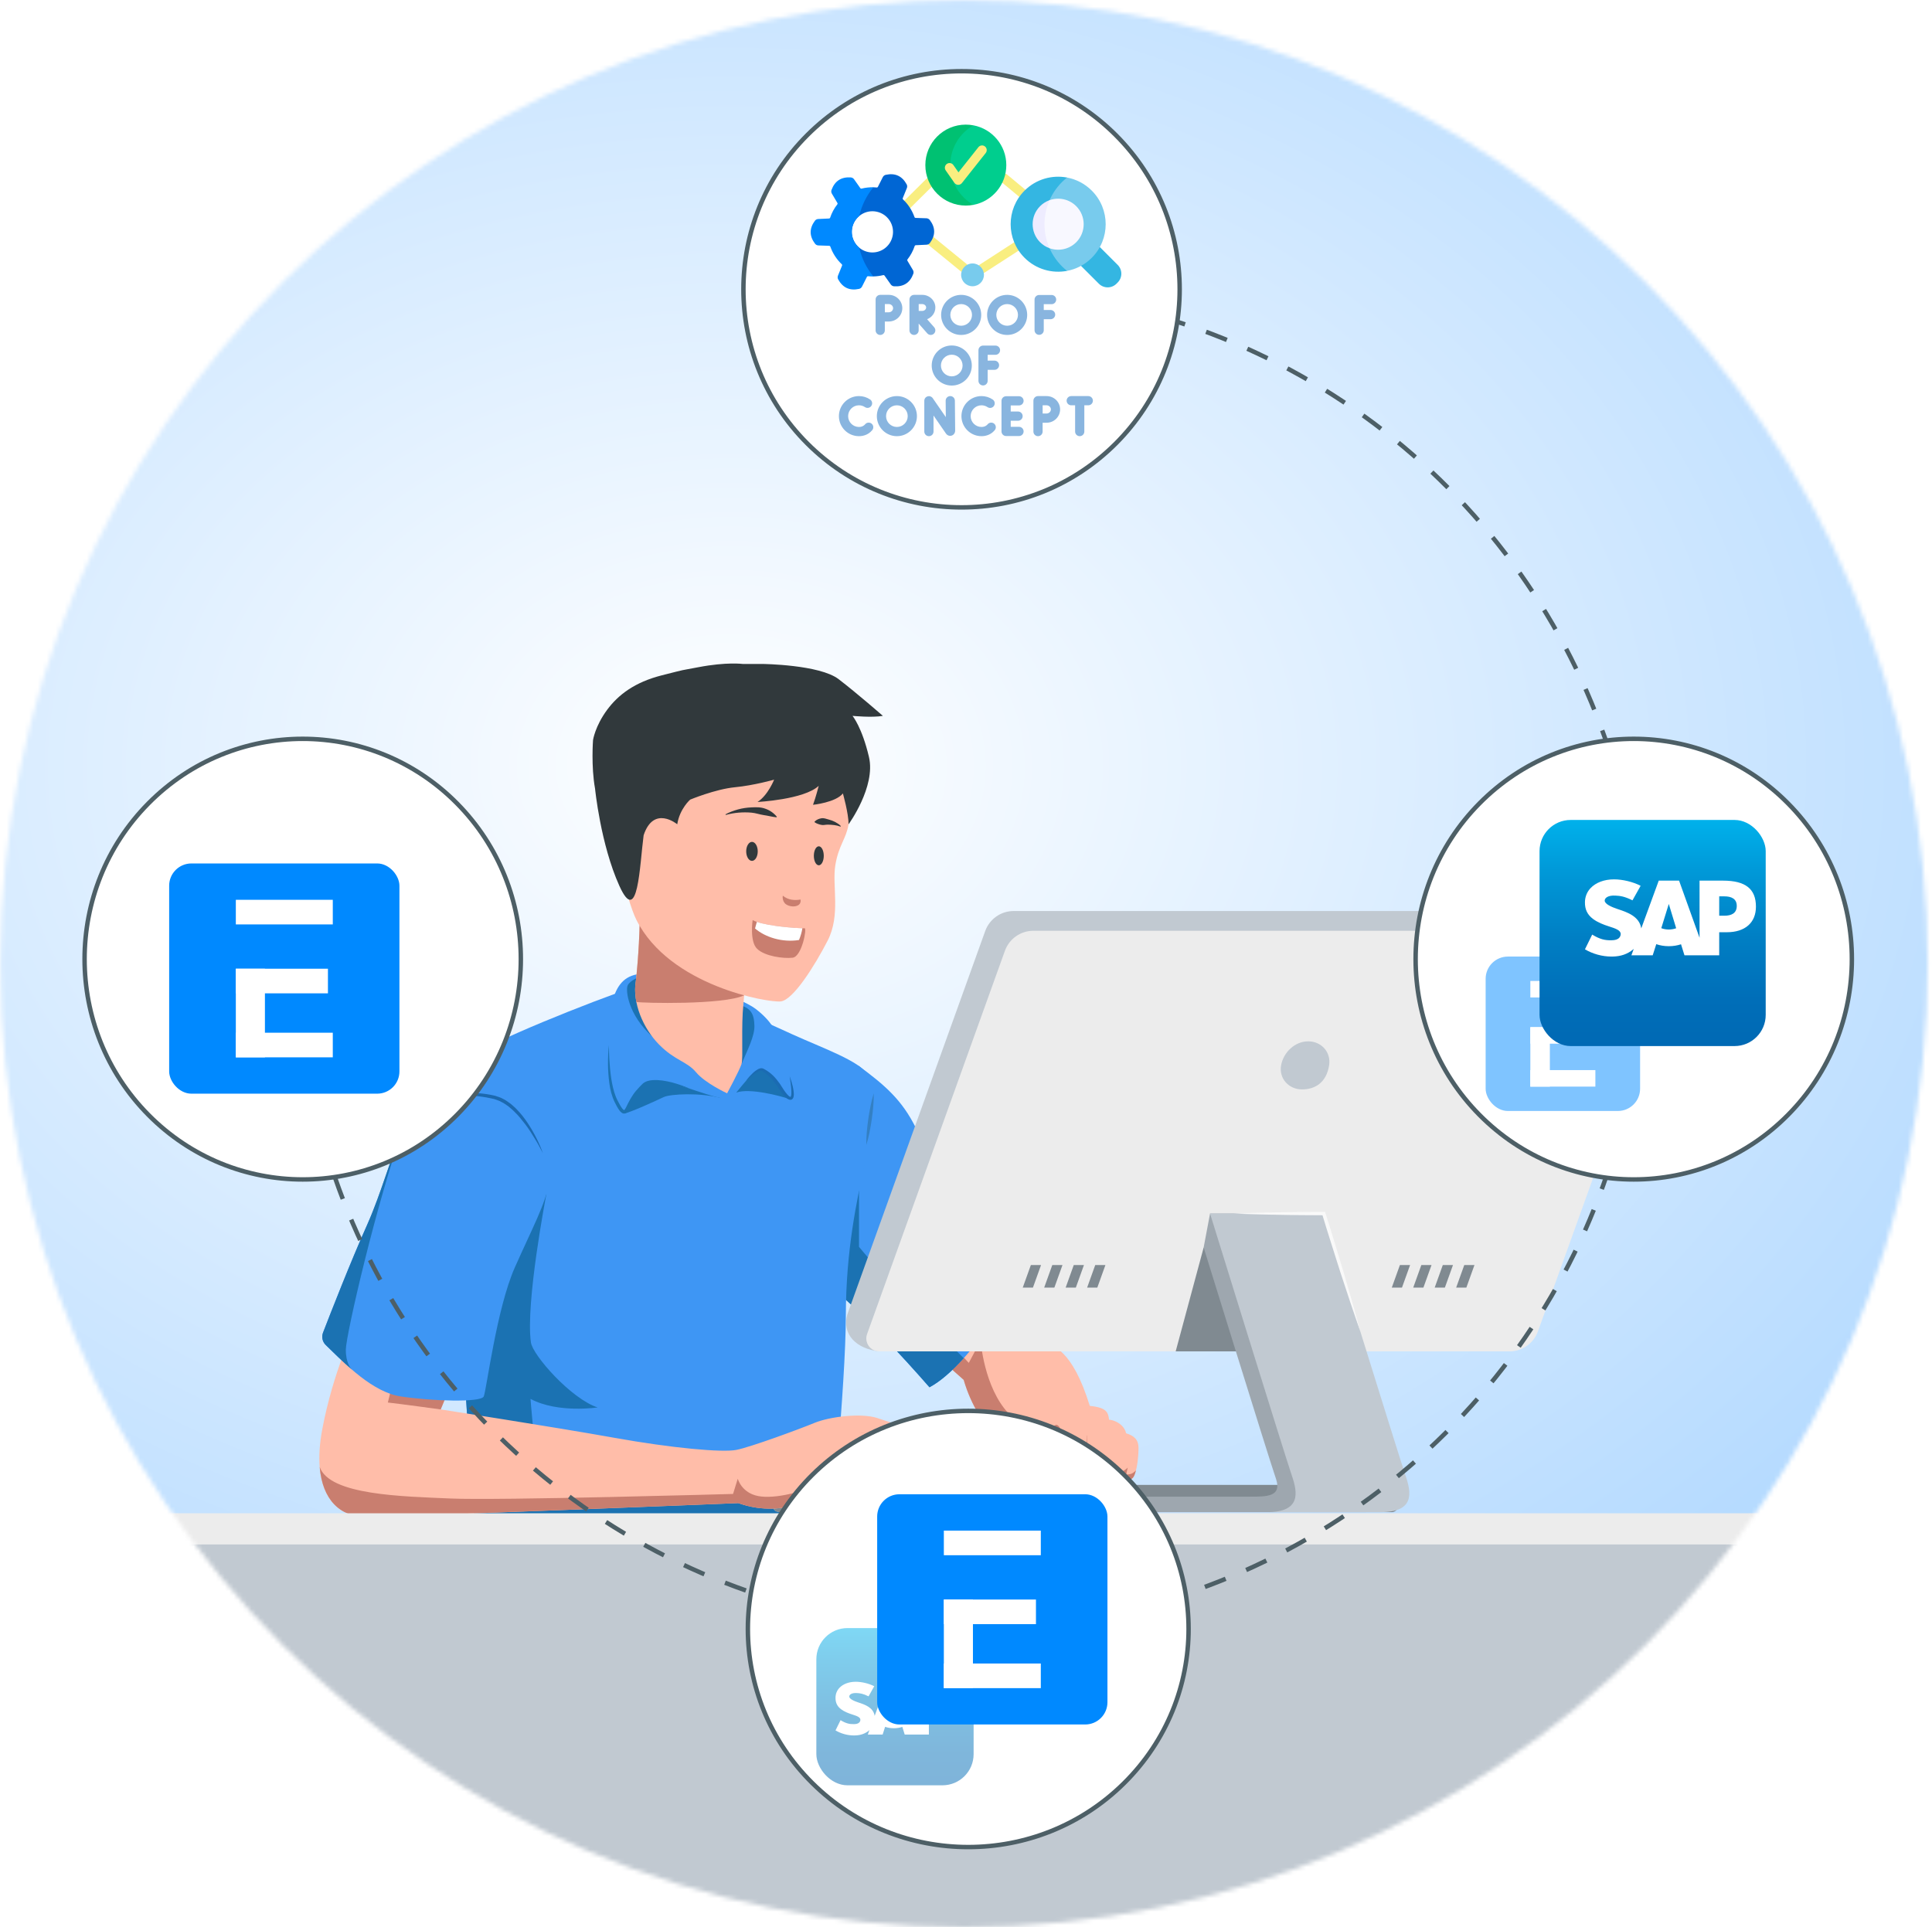 <svg width="434" height="433" viewBox="0 0 434 433" fill="none" xmlns="http://www.w3.org/2000/svg">
<mask id="mask0_1_777" style="mask-type:alpha" maskUnits="userSpaceOnUse" x="0" y="0" width="434" height="433">
<circle cx="216.554" cy="216.514" r="216.486" fill="#D9D9D9"/>
</mask>
<g mask="url(#mask0_1_777)">
<rect x="-132.275" y="-42.453" width="591.456" height="429.705" fill="url(#paint0_radial_1_777)"/>
<path d="M223.035 285.572C227.5 290.881 231.547 299.684 234.058 301.082C236.57 302.479 240.805 302.965 244.806 315.864C248.808 328.763 228.604 326.997 228.604 326.997C228.604 326.997 219.965 322.028 216.477 310.024L207.826 302.339L223.035 285.572Z" fill="#FFBDA9"/>
<path d="M238.665 325.584C238.665 325.584 232.125 323.451 226.579 317.585C221.012 311.696 220.294 301.218 220.294 301.218L217.627 306.208L212.293 300.499L209.722 300.25L207.826 302.339L216.477 310.025C219.965 322.029 228.604 326.997 228.604 326.997C228.604 326.997 234.174 327.481 238.885 326.076C238.764 325.772 238.665 325.584 238.665 325.584Z" fill="#C97E6F"/>
<path d="M192.742 239.37C198.93 243.901 202.623 247.188 205.7 253.351C208.777 259.514 228.06 281.656 229.291 283.631C230.522 285.605 218.454 306.56 208.794 311.696C208.794 311.696 194.211 294.85 185.801 288.482C177.39 282.113 180.262 259.515 184.16 251.914C188.058 244.312 192.742 239.37 192.742 239.37Z" fill="#3E96F4"/>
<path d="M192.967 280.145V267.567C192.967 267.567 191.33 266.91 190.054 271.156C189.543 272.854 189.583 274.64 189.81 276.177L180.421 269.106C180.033 277.022 181.302 285.074 185.802 288.481C194.213 294.849 208.795 311.695 208.795 311.695C211.287 310.371 213.938 307.989 216.481 305.156C210.543 299.236 199.278 287.806 192.967 280.145Z" fill="#1B72B2"/>
<path d="M252.962 322.028C254.568 322.53 255.754 323.299 255.754 325.325C255.754 327.35 255.406 330.565 254.638 331.822C253.871 333.08 249.908 333.833 249.908 333.833C249.908 333.833 250.174 325.464 251.01 323.927C251.847 322.39 252.962 322.028 252.962 322.028Z" fill="#FFBDA9"/>
<path d="M254.638 331.824C254.854 331.471 255.033 330.954 255.184 330.36C254.324 331.207 254.035 331.213 252.983 331.325L249.974 332.264C249.928 333.206 249.908 333.835 249.908 333.835C249.908 333.835 253.871 333.082 254.638 331.824Z" fill="#C97E6F"/>
<path d="M249.124 318.968C251.078 319.178 253.031 320.645 253.031 322.671C253.031 324.698 253.728 330.356 253.031 331.265C252.333 332.174 248.914 334.759 247.728 334.968C246.542 335.177 244.528 334.828 244.803 334.199C245.078 333.57 249.124 318.968 249.124 318.968Z" fill="#FFBDA9"/>
<path d="M253.324 329.743C251.843 331.417 248.055 331.267 248.055 331.267C248.055 331.267 246.391 333.047 246.186 333.619C246.062 333.965 245.381 334.419 245.287 334.771C245.914 335.01 246.982 335.098 247.725 334.967C248.888 334.761 252.19 332.276 252.977 331.323L253.324 329.746C253.324 329.746 253.324 329.745 253.324 329.743Z" fill="#C97E6F"/>
<path d="M241.807 315.626C247.801 315.964 248.917 316.523 249.126 318.969C249.335 321.414 249.196 328.54 248.428 330.357C247.661 332.173 247.242 333.78 246.266 334.758C245.289 335.736 243.827 335.74 243.827 335.74C243.827 335.74 240.544 330.916 240.405 326.864C240.266 322.811 241.807 315.626 241.807 315.626Z" fill="#FFBDA9"/>
<path d="M245.258 331.725C244.954 330.065 244.28 328.296 244.194 322.743C244.162 320.657 242.23 331.552 243.093 334.542C243.522 335.284 243.831 335.738 243.831 335.738C243.831 335.738 245.292 335.735 246.269 334.757C247.246 333.779 247.665 332.171 248.432 330.355C248.482 330.237 248.529 330.094 248.574 329.934C248.182 330.954 246.94 331.622 245.258 331.725Z" fill="#C97E6F"/>
<path d="M228.678 327.91C229.055 331.249 233.422 332.452 233.91 334.128C234.399 335.805 234.05 337.342 234.887 337.761C235.724 338.18 239.212 336.224 239.073 333.988C239.073 333.988 239.98 335.875 242.003 336.224C244.027 336.573 244.514 335.094 244.166 332.864C243.817 330.635 243.887 329.447 243.957 326.792C244.027 324.137 244.654 321.692 243.468 318.758C242.282 315.824 240.678 313.239 237.468 313.728C234.259 314.217 232.305 318.269 230.561 319.667C228.817 321.064 228.259 324.207 228.678 327.91Z" fill="#FFBDA9"/>
<path d="M239.075 333.989C238.88 329.744 238.658 326.269 238.658 325.583C238.658 324.898 238.88 320.392 237.28 320.118C237.037 320.077 233.518 322.309 233.45 323.817C233.382 325.323 233.45 328.028 234.544 328.799C235.639 329.569 239.075 333.989 239.075 333.989Z" fill="#C97E6F"/>
<path d="M93.695 248.418C100.055 240.337 102.243 239.516 108.808 235.681C115.372 231.846 140.263 222.122 145.391 220.89C150.52 219.657 171.204 229.313 177.991 232.394C184.778 235.476 193.414 238.507 194.886 241.511C199.812 251.564 190.057 265.812 190.005 295.668C189.978 311.306 186.419 346.47 186.419 346.47C186.419 346.47 108.26 346.617 107.166 344.973C106.072 343.33 103.337 287.177 101.969 275.672C100.602 264.168 93.695 248.418 93.695 248.418Z" fill="#3E96F4"/>
<path d="M194.604 257.252C194.577 255.273 194.787 253.329 195.053 251.392C195.344 249.46 195.692 247.535 196.28 245.645C196.309 247.624 196.098 249.569 195.83 251.505C195.538 253.438 195.19 255.362 194.604 257.252Z" fill="#3380C4"/>
<path d="M165.371 245.491C168.391 244.361 175.546 246.326 176.854 246.782C178.162 247.237 176.085 241.639 175.316 240.946C174.547 240.253 173.316 238.639 170.957 239.369C168.598 240.099 166.615 242.804 166.272 243.694C165.93 244.584 165.371 245.491 165.371 245.491Z" fill="#1B72B2"/>
<path d="M140.211 250.164C141.288 250.113 147.57 247.219 149.074 246.5C150.579 245.781 157.393 245.445 161.969 246.726C161.969 246.726 153.16 240.765 148.031 240.817C142.902 240.868 140.954 242.717 140.543 244.361C140.134 246.004 140.211 250.164 140.211 250.164Z" fill="#1B72B2"/>
<path d="M173.814 333.88C172.975 333.058 121.932 334.703 120.906 329.361C119.88 324.019 119.175 314.305 119.175 314.305C125.32 317.592 134.241 316.224 134.241 316.224C128.292 314.279 119.676 304.503 119.266 301.627C118.002 292.767 122.729 268.339 122.729 268.339L119.266 261.361L115.214 259.101C115.214 259.101 107.531 262.932 100.961 269.981C101.404 271.931 101.759 273.855 101.975 275.673C103.264 286.519 105.769 337.044 106.969 344.167C122.778 344.751 151.438 345.802 170.615 346.461C179.906 346.483 186.426 346.471 186.426 346.471C186.426 346.471 186.546 341.846 186.825 335.213C181.475 334.899 174.335 334.389 173.814 333.88Z" fill="#1B72B2"/>
<path d="M163.441 246.98C157.934 246.315 149.081 241.536 145.594 243.179C142.107 244.823 141.286 249.035 140.568 249.754C139.85 250.473 136.773 246.877 136.773 238.044C136.773 229.21 136.502 220.165 142.997 218.935C149.492 217.705 166.313 224.075 169.698 226.642C173.083 229.21 174.519 231.811 175.442 234.311C176.365 236.811 178.827 246.877 177.699 246.981C176.571 247.084 173.391 240.509 171.032 240.304C168.672 240.097 164.933 247.16 163.441 246.98Z" fill="#3E96F4"/>
<path d="M166.577 239.071C167.981 235.733 169.52 232.805 169.468 230.494C169.417 228.183 168.904 226.591 166.34 225.872C163.776 225.152 162.699 226.539 162.545 230.032C162.391 233.524 166.577 239.071 166.577 239.071Z" fill="#1B72B2"/>
<path d="M146.465 232.847C141.104 227.976 140.497 222.533 141 221.403C141.504 220.273 143.718 219.451 143.718 219.451C143.718 219.451 144.59 222.995 144.077 223.868C143.565 224.741 146.465 232.847 146.465 232.847Z" fill="#1B72B2"/>
<path d="M155.006 244.621C153.638 244.201 152.262 243.82 150.863 243.573C149.476 243.312 148.049 243.123 146.684 243.285C146.011 243.369 145.345 243.561 144.881 243.95C144.436 244.397 143.93 244.977 143.498 245.503C142.595 246.564 141.98 247.807 141.359 249.108C141.274 249.274 141.186 249.442 141.072 249.614C140.952 249.782 140.829 249.978 140.535 250.126C140.389 250.196 140.194 250.222 140.032 250.183C139.876 250.145 139.746 250.078 139.651 250.006C139.453 249.862 139.318 249.706 139.194 249.551C138.722 248.926 138.399 248.281 138.08 247.627C137.435 246.294 137.077 244.848 136.886 243.418C136.491 240.548 136.495 237.661 136.778 234.808C136.798 236.241 136.838 237.669 136.96 239.091C137.059 240.512 137.213 241.929 137.481 243.318C137.756 244.706 138.102 246.069 138.747 247.298C139.068 247.921 139.395 248.561 139.794 249.073C139.893 249.197 140.001 249.308 140.094 249.374C140.205 249.443 140.2 249.425 140.211 249.421C140.306 249.389 140.521 249.046 140.659 248.754C141.278 247.486 141.95 246.138 142.927 245.027C143.42 244.464 143.862 243.969 144.442 243.421C145.099 242.899 145.89 242.739 146.625 242.684C148.115 242.588 149.55 242.858 150.947 243.198C152.337 243.575 153.7 244.033 155.006 244.621Z" fill="#1B72B2"/>
<path d="M167.627 242.78C168.092 242.132 168.633 241.546 169.219 240.99C169.523 240.723 169.842 240.467 170.214 240.256C170.405 240.155 170.611 240.07 170.85 240.021C170.977 240.013 171.109 239.998 171.245 240.025C171.379 240.063 171.545 240.122 171.609 240.168C172.317 240.543 173.003 241.031 173.595 241.598C174.188 242.168 174.699 242.807 175.165 243.467C175.63 244.142 176.001 244.831 176.464 245.428C176.688 245.732 176.934 246.023 177.197 246.246C177.322 246.355 177.476 246.443 177.543 246.449C177.582 246.461 177.563 246.453 177.582 246.455C177.595 246.445 177.634 246.41 177.657 246.342C177.77 246.075 177.777 245.666 177.776 245.293C177.77 244.91 177.74 244.521 177.696 244.131C177.631 243.346 177.49 242.567 177.384 241.778C177.663 242.525 177.88 243.289 178.076 244.067C178.167 244.457 178.238 244.854 178.289 245.26C178.327 245.671 178.374 246.075 178.23 246.562C178.191 246.682 178.124 246.822 177.989 246.944C177.855 247.064 177.635 247.132 177.476 247.105C177.145 247.066 176.958 246.917 176.773 246.788C176.419 246.514 176.14 246.205 175.879 245.887C175.354 245.243 174.965 244.534 174.521 243.914C173.647 242.63 172.617 241.508 171.295 240.691C171.198 240.619 171.168 240.632 171.118 240.599C171.064 240.583 170.992 240.588 170.924 240.581C170.771 240.601 170.607 240.652 170.438 240.716C170.102 240.86 169.776 241.07 169.457 241.289C168.813 241.727 168.221 242.253 167.627 242.78Z" fill="#1B6BB2"/>
<path d="M167.327 219.005C167.315 221.176 167.228 223.34 167.003 225.5C166.45 230.796 166.992 237.782 166.574 239.071C166.107 240.509 163.338 245.645 163.338 245.645C163.338 245.645 158.415 243.385 156.363 240.92C154.312 238.455 151.645 238.33 148.055 234.695C144.465 231.06 142.025 225.286 142.824 220.48C142.926 219.864 143.557 213.711 143.696 207.343C143.835 200.975 150.517 196.136 156.876 196.136C163.235 196.136 167.042 205.585 167.242 211.954C167.323 214.566 167.338 217.02 167.327 219.005Z" fill="#FFBDA9"/>
<path d="M143.696 207.341C143.557 213.709 142.927 219.862 142.824 220.479C142.576 221.965 142.641 223.543 142.951 225.122C144.358 225.381 162.47 225.819 167.162 223.632C167.269 222.093 167.318 220.551 167.327 219.006C167.338 217.02 167.324 214.567 167.241 211.953C167.157 209.253 166.422 206.002 165.121 203.149L150.222 197.861C146.565 199.815 143.784 203.259 143.696 207.341Z" fill="#C97E6F"/>
<path d="M190.625 185.197C190.056 188.574 188.388 189.865 187.642 194.416C186.897 198.968 188.885 205.584 185.92 211.344C182.955 217.105 178.161 224.68 175.391 225.001C172.622 225.321 150.437 221.568 142.952 206.661C140.803 202.382 136.211 185.603 140.141 175.358C144.07 165.113 150.463 155.724 165.236 155.44C180.007 155.155 193.638 167.302 190.625 185.197Z" fill="#FFBDA9"/>
<path d="M178.271 203.653C177.481 203.671 176.616 203.37 176.226 202.852C175.885 202.398 175.744 201.8 175.844 201.241C176.999 202.195 178.415 202.358 179.836 202.11C180.012 203.173 179.195 203.632 178.271 203.653Z" fill="#C97E6F"/>
<path d="M152.134 185.196C152.697 181.684 155.041 179.657 155.041 179.657C155.041 179.657 160.687 177.31 165.055 176.883C169.423 176.457 173.897 175.176 173.897 175.176C173.897 175.176 172.512 178.689 170.168 180.186C170.168 180.186 180.608 179.656 183.912 176.563C183.912 176.563 183.272 179.113 182.634 180.825C182.634 180.825 187.748 180.297 189.345 178.27C189.345 178.27 190.623 182.734 190.623 185.196C190.623 185.196 196.767 176.776 195.204 170.09C193.642 163.404 191.511 160.844 191.511 160.844C191.511 160.844 195.914 161.271 198.329 160.844C198.329 160.844 192.647 155.865 188.385 152.593C184.124 149.322 171.34 149.179 171.34 149.179C171.34 149.179 170.168 149.179 166.87 149.179C166.87 149.179 163.232 148.686 156.865 149.91C152.134 150.819 154.817 150.178 148.679 151.729C142.542 153.281 138.851 156.153 136.401 159.46C133.672 163.143 133.217 166.282 133.217 166.282C133.217 166.282 132.762 172.194 133.672 177.196C133.672 177.196 134.902 189.663 139.129 199.025C143.356 208.387 143.677 194.477 144.586 187.656C146.86 180.825 152.134 185.196 152.134 185.196Z" fill="#31393C"/>
<path d="M169.07 206.727C171.67 208.161 180.164 208.638 180.743 208.559C181.321 208.479 180.134 214.938 178.054 215.177C175.973 215.416 171.813 214.859 170.079 213.185C168.346 211.512 169.07 206.727 169.07 206.727Z" fill="#C97E6F"/>
<path d="M169.611 208.608C169.772 208.035 169.896 207.575 170.017 207.127C172.878 208.105 178.51 208.519 180.246 208.561C180.105 209.425 179.857 210.299 179.505 211.158C179.45 211.122 179.518 211.24 179.464 211.205C175.715 211.796 171.9 210.579 169.611 208.608Z" fill="white"/>
<path d="M170.217 191.286C170.217 190.108 169.637 189.153 168.921 189.153C168.206 189.153 167.625 190.108 167.625 191.286C167.625 192.465 168.206 193.42 168.921 193.42C169.637 193.42 170.217 192.465 170.217 191.286Z" fill="#31393C"/>
<path d="M185.049 192.281C185.049 191.102 184.55 190.147 183.934 190.147C183.319 190.147 182.82 191.102 182.82 192.281C182.82 193.459 183.319 194.414 183.934 194.414C184.55 194.415 185.049 193.459 185.049 192.281Z" fill="#31393C"/>
<path d="M162.969 182.967C163.854 182.479 164.808 182.141 165.787 181.86C166.769 181.595 167.789 181.44 168.824 181.403C169.852 181.351 170.94 181.323 171.936 181.708C172.934 182.052 173.84 182.681 174.507 183.509L174.432 183.636C173.362 183.52 172.478 183.258 171.544 183.134C170.632 182.997 169.747 182.663 168.793 182.586C166.907 182.425 164.93 182.575 163.028 183.101L162.969 182.967Z" fill="#31393C"/>
<path d="M188.803 185.725C188.341 185.546 187.855 185.433 187.37 185.376C186.888 185.311 186.405 185.287 185.927 185.282C185.445 185.276 184.967 185.448 184.497 185.332C184.259 185.279 184.018 185.233 183.771 185.13C183.523 185.045 183.269 184.935 182.996 184.744L182.98 184.597C183.444 184.144 183.969 183.95 184.501 183.853C185.039 183.752 185.572 183.968 186.089 184.11C186.609 184.246 187.118 184.428 187.596 184.672C188.067 184.933 188.527 185.206 188.893 185.608L188.803 185.725Z" fill="#31393C"/>
<path d="M173.81 338.943C173.804 339.274 174.266 339.752 175.394 339.752C176.522 339.752 206.866 339.752 210.968 339.752C215.071 339.752 216.028 338.127 214.798 336.073C213.567 334.019 208.371 329.499 195.515 326.349C182.659 323.199 175.9 330.564 173.81 333.881C172.277 336.314 173.81 338.943 173.81 338.943Z" fill="#C1C9D1"/>
<path d="M215.101 336.688C214.393 339.045 187.249 337.816 187.249 337.816C187.249 337.816 190 334.093 193.044 333.987C196.087 333.881 197.566 334.939 201.647 335.643C205.728 336.346 202.702 333.98 202.702 333.98C202.702 333.98 205.585 333.34 206.759 332.429C206.759 332.429 200.036 330.44 197.215 329.977C194.394 329.514 187.214 329.823 186.291 329.977C185.638 330.086 182.325 328.159 178.321 329.127C176.086 330.761 174.607 332.615 173.81 333.881C172.277 336.314 173.81 338.943 173.81 338.943C173.804 339.273 174.266 339.752 175.394 339.752C176.522 339.752 206.866 339.752 210.968 339.752C214.65 339.751 215.793 338.441 215.101 336.688Z" fill="#808A91"/>
<path d="M98.997 316.67C98.997 316.67 124.296 320.588 138.008 323.045C150.998 325.373 162.215 326.383 165.395 325.767C168.575 325.151 179.447 321.145 182.935 319.707C186.422 318.268 193.397 317.447 196.987 318.577C200.577 319.707 203.517 320.939 204.953 320.939C206.389 320.939 206.116 323.268 204.201 323.747C202.286 324.226 200.577 324.158 200.577 324.158C200.577 324.158 207.073 327.718 208.235 328.061C209.398 328.404 208.021 330.527 206.448 330.39C206.448 330.39 207.825 331.212 207.346 332.033C206.868 332.855 203.448 332.855 203.448 332.855C203.448 332.855 207.62 334.909 204.132 335.731C200.645 336.553 196.473 332.65 194.763 332.308C193.054 331.965 189.088 332.171 187.173 333.609C185.259 335.047 177.053 341.69 165.838 337.718C165.838 337.718 89.721 340.806 82.131 340.806C74.541 340.806 69.956 334.088 72.39 321.145C74.824 308.203 79.542 298.547 79.542 298.547L105.8 300.396L98.997 316.67Z" fill="#FFBDA9"/>
<path d="M194.586 322.1C193.916 321.942 193.382 321.85 193.047 321.829C193.047 321.829 193.697 321.941 194.586 322.1Z" fill="#C97E6F"/>
<path d="M200.577 324.157C200.577 324.157 202.286 324.225 204.201 323.746C204.739 323.611 205.143 323.328 205.42 322.994C203.29 323.936 200.67 323.335 199.234 322.992C198.329 322.776 196.104 322.37 194.584 322.099C196.107 322.457 198.339 323.158 200.577 324.157Z" fill="#C97E6F"/>
<path d="M200.241 327.239C200.076 327.164 199.937 327.106 199.848 327.078C199.848 327.078 199.996 327.139 200.241 327.239Z" fill="#C97E6F"/>
<path d="M208.223 329.586C208.199 329.608 207.448 330.271 205.867 329.583C204.55 329.009 201.356 327.696 200.242 327.24C201.643 327.876 205.438 330.022 206.448 330.39C207.148 330.45 207.807 330.064 208.223 329.586Z" fill="#C97E6F"/>
<path d="M204.292 332.1C203.129 331.758 200.702 330.285 199.215 329.581C197.728 328.877 195.83 328.795 195.83 328.795C195.83 328.795 196.394 328.847 197.881 329.581C199.368 330.315 203.447 332.853 203.447 332.853C203.447 332.853 205.641 332.852 206.759 332.429C206.748 332.43 205.449 332.442 204.292 332.1Z" fill="#C97E6F"/>
<path d="M182.654 333.777C180.5 335.112 174.141 336.858 170.345 336.139C166.549 335.42 165.729 332.235 165.729 332.235L164.669 335.659C164.669 335.659 111.88 337.166 101.144 336.683C90.531 336.205 73.978 335.964 71.816 329.58C72.409 336.989 76.417 340.802 82.133 340.802C89.723 340.802 165.84 337.714 165.84 337.714C177.055 341.686 185.26 335.043 187.175 333.605C188.767 332.409 191.772 332.068 193.725 332.183C190.814 331.161 184.808 332.442 182.654 333.777Z" fill="#C97E6F"/>
<path d="M99.001 316.669C99.001 316.669 89.111 315.323 87.127 315.118L88.631 308.955L101.145 311.489L99.001 316.669Z" fill="#C97E6F"/>
<path d="M72.563 299.418C72.19 300.382 72.427 301.467 73.165 302.19C77.762 306.685 83.796 312.807 90.003 313.749C96.773 314.777 108.055 315.187 108.671 313.749C109.287 312.311 111.543 294.027 115.646 284.782C119.749 275.538 122.416 270.812 123.441 265.472C124.466 260.131 115.235 247.599 111.132 246.571C107.029 245.544 97.593 244.928 93.695 248.42C89.797 251.912 86.925 265.266 82.412 275.333C78.772 283.455 74.194 295.19 72.563 299.418Z" fill="#3E96F4"/>
<path d="M97.955 246.391C100.414 245.78 102.959 245.533 105.505 245.539C106.78 245.528 108.056 245.647 109.323 245.829C109.958 245.911 110.584 246.062 111.212 246.193C111.838 246.407 112.49 246.58 113.055 246.923C113.658 247.203 114.163 247.62 114.701 247.99C115.182 248.423 115.704 248.819 116.13 249.303C117.036 250.223 117.812 251.249 118.527 252.307C119.932 254.439 121.105 256.711 121.952 259.101C121.375 257.974 120.782 256.861 120.115 255.792C119.467 254.713 118.785 253.657 118.034 252.656C117.263 251.673 116.504 250.677 115.603 249.829C115.182 249.372 114.689 249.003 114.229 248.596C113.722 248.258 113.244 247.867 112.691 247.62C112.173 247.296 111.592 247.145 111.029 246.94C110.423 246.804 109.819 246.661 109.205 246.563C107.98 246.342 106.737 246.218 105.488 246.141C104.239 246.067 102.982 246.064 101.727 246.114C100.466 246.141 99.211 246.246 97.955 246.391Z" fill="#1C69AF"/>
<path d="M77.687 303.201C77.72 299.919 84.642 269.826 90.756 253.054C88.156 258.785 85.728 267.941 82.415 275.33C78.773 283.453 74.196 295.188 72.565 299.416C72.192 300.381 72.428 301.466 73.167 302.189C74.928 303.911 76.901 305.87 79.013 307.686C78.853 307.531 77.654 306.266 77.687 303.201Z" fill="#1B72B2"/>
<path d="M236.893 333.625H312.644C313.407 333.625 314.025 334.245 314.025 335.008V338.369C314.025 339.133 313.407 339.752 312.644 339.752H236.893V333.625Z" fill="#808A91"/>
<path d="M217.396 337.851V339.218C217.396 339.513 217.635 339.752 217.93 339.752H237.012C237.606 339.752 238.087 339.27 238.087 338.676V334.695C238.087 334.052 237.529 333.553 236.892 333.625L217.871 337.321C217.6 337.351 217.396 337.58 217.396 337.851Z" fill="#C1C9D1"/>
<path d="M369.283 204.688H227.705C224.841 204.688 222.284 206.488 221.314 209.187L190.351 295.296C189.057 299.737 192.3 303.065 197.515 303.627C198.314 303.714 202.117 302.002 208.089 299.189H334.66C337.525 299.189 340.082 297.39 341.052 294.69L369.022 216.903C373.751 214.432 376.447 213.019 376.447 213.019C376.447 213.019 378.197 204.688 369.283 204.688Z" fill="#C1C9D1"/>
<path d="M232.132 209.127H373.709C375.72 209.127 377.122 211.124 376.441 213.019L345.478 299.13C344.508 301.829 341.951 303.628 339.087 303.628H197.509C195.498 303.628 194.097 301.631 194.778 299.735L225.74 213.626C226.711 210.926 229.268 209.127 232.132 209.127Z" fill="#ECECEC"/>
<path d="M264.102 303.627L270.387 280.285L294.206 303.627H264.102Z" fill="#808A91"/>
<path d="M298.568 239.367C297.945 243.217 295.458 244.769 292.479 244.769C289.5 244.769 287.259 242.304 287.781 239.367C288.302 236.431 290.891 233.966 293.87 233.966C296.848 233.966 299.044 236.423 298.568 239.367Z" fill="#C1C9D1"/>
<path d="M232.037 289.298L233.857 284.234H231.569L229.748 289.298H232.037Z" fill="#808A91"/>
<path d="M236.851 289.298L238.672 284.234H236.383L234.562 289.298H236.851Z" fill="#808A91"/>
<path d="M241.673 289.298L243.494 284.234H241.206L239.385 289.298H241.673Z" fill="#808A91"/>
<path d="M246.497 289.298L248.317 284.234H246.029L244.209 289.298H246.497Z" fill="#808A91"/>
<path d="M314.937 289.298L316.758 284.234H314.469L312.648 289.298H314.937Z" fill="#808A91"/>
<path d="M319.751 289.298L321.571 284.234H319.283L317.463 289.298H319.751Z" fill="#808A91"/>
<path d="M324.573 289.298L326.394 284.234H324.106L322.285 289.298H324.573Z" fill="#808A91"/>
<path d="M329.398 289.298L331.218 284.234H328.929L327.109 289.298H329.398Z" fill="#808A91"/>
<path d="M311.908 331.429C310.511 327.406 293.569 272.66 293.569 272.66H271.822L270.385 280.284C270.385 280.284 284.967 327.406 286.363 331.429C286.469 331.736 286.572 332.044 286.667 332.352H286.665C287.943 336.286 284.572 336.269 280.775 336.269C276.978 336.269 242.422 336.269 242.422 336.269V339.752H280.775H306.319C314.004 339.751 313.305 335.453 311.908 331.429Z" fill="#9EA7AF"/>
<path d="M271.822 272.66C271.822 272.66 288.764 327.406 290.161 331.429C291.558 335.453 292.257 339.751 284.572 339.751H310.116C317.801 339.751 317.102 335.453 315.706 331.429C314.308 327.406 297.367 272.66 297.367 272.66H271.822Z" fill="#C1C9D1"/>
<path d="M277.15 272.66C278.835 272.583 280.52 272.544 282.205 272.489C283.89 272.431 285.575 272.418 287.259 272.381C288.945 272.354 290.63 272.305 292.315 272.305L297.37 272.273L297.652 272.272L297.74 272.545C298.444 274.75 299.139 276.958 299.801 279.176L301.817 285.822C303.114 290.266 304.412 294.71 305.598 299.189C304.041 294.825 302.598 290.426 301.153 286.028L299.055 279.408C298.345 277.205 297.669 274.991 297.002 272.775L297.371 273.047L292.316 273.016C290.631 273.015 288.946 272.966 287.261 272.94C285.576 272.902 283.891 272.889 282.207 272.832C280.52 272.777 278.835 272.738 277.15 272.66Z" fill="#F9F9F9"/>
<path d="M424.865 353H26.135C22.194 353 19 350.09 19 346.5C19 342.91 22.194 340 26.135 340H424.865C428.806 340 432 342.911 432 346.5C432 350.089 428.805 353 424.865 353Z" fill="#ECECEC"/>
<path d="M424.865 441H26.135C22.194 441 19 398.919 19 347H432C432 398.908 428.805 441 424.865 441Z" fill="#C1C9D1"/>
</g>
<path d="M67 215.5C67 245.266 75.856 274.364 92.448 299.113C109.04 323.863 132.623 343.153 160.215 354.544C187.806 365.935 218.167 368.915 247.459 363.108C276.75 357.301 303.655 342.967 324.773 321.92C345.891 300.872 360.272 274.055 366.099 244.861C371.925 215.667 368.935 185.406 357.506 157.906C346.077 130.406 326.723 106.901 301.891 90.364C277.059 73.827 247.865 65 218 65" stroke="#4D5F66" stroke-miterlimit="10" stroke-dasharray="5.01 5.01"/>
<path d="M250.648 99.648C269.784 80.513 269.784 49.487 250.648 30.352C231.513 11.216 200.487 11.216 181.352 30.352C162.216 49.487 162.216 80.513 181.352 99.648C200.487 118.784 231.513 118.784 250.648 99.648Z" fill="white" stroke="#4D5F66" stroke-miterlimit="10"/>
<path d="M102.648 250.502C121.784 231.171 121.784 199.829 102.648 180.498C83.513 161.167 52.487 161.167 33.352 180.498C14.216 199.829 14.216 231.171 33.352 250.502C52.487 269.833 83.513 269.833 102.648 250.502Z" fill="white" stroke="#4D5F66" stroke-miterlimit="10"/>
<path d="M252.502 400.648C271.833 381.513 271.833 350.487 252.502 331.352C233.171 312.216 201.829 312.216 182.498 331.352C163.167 350.487 163.167 381.513 182.498 400.648C201.829 419.784 233.171 419.784 252.502 400.648Z" fill="white" stroke="#4D5F66" stroke-miterlimit="10"/>
<g opacity="0.5">
<rect x="183.383" y="365.795" width="35.327" height="35.327" rx="7" fill="url(#paint1_linear_1_777)"/>
<path fill-rule="evenodd" clip-rule="evenodd" d="M209.253 378.058L205.59 378.056V386.981L202.39 378.056H199.217L196.484 385.52C196.193 383.638 194.294 382.988 192.799 382.501C191.812 382.176 190.765 381.698 190.774 381.17C190.782 380.737 191.336 380.334 192.433 380.395C193.17 380.435 193.82 380.496 195.114 381.135L196.386 378.864C195.205 378.248 193.574 377.859 192.237 377.858H192.229C190.67 377.858 189.37 378.375 188.565 379.229C188.003 379.824 187.701 380.581 187.688 381.418C187.668 382.57 188.08 383.387 188.946 384.039C189.677 384.589 190.613 384.945 191.437 385.206C192.454 385.529 193.284 385.81 193.274 386.409C193.267 386.627 193.186 386.83 193.033 386.995C192.78 387.263 192.391 387.363 191.853 387.374C190.815 387.396 190.045 387.23 188.82 386.487L187.688 388.79C188.911 389.503 190.358 389.921 191.835 389.921L192.025 389.918C193.311 389.895 194.349 389.519 195.177 388.835C195.225 388.797 195.268 388.757 195.312 388.717L194.944 389.723H198.272L198.83 387.982C199.415 388.187 200.08 388.3 200.787 388.3C201.474 388.3 202.122 388.192 202.696 387.999L203.234 389.723H208.661V386.119H209.845C212.706 386.119 214.398 384.626 214.398 382.124C214.398 379.337 212.754 378.058 209.253 378.058L209.253 378.058ZM200.787 385.695C200.359 385.695 199.959 385.618 199.613 385.485L200.774 381.731H200.796L201.937 385.495C201.594 385.62 201.203 385.695 200.787 385.695H200.787ZM209.468 383.538H208.661V380.513H209.468C210.545 380.513 211.403 380.88 211.403 382.006C211.403 383.171 210.545 383.538 209.468 383.538Z" fill="white"/>
</g>
<g filter="url(#filter0_d_1_777)">
<rect x="201.047" y="331.73" width="51.728" height="51.728" rx="5" fill="#0089FF"/>
<path d="M216.023 339.898H237.804V345.429H216.023V339.898Z" fill="white"/>
<path d="M216.023 355.383H236.715V360.913H216.023V355.383Z" fill="white"/>
<path d="M216.023 369.761H237.804V375.292H216.023V369.761Z" fill="white"/>
<path d="M222.558 355.383L222.558 375.292H216.023V355.383H222.558Z" fill="white"/>
</g>
<g filter="url(#filter1_d_1_777)">
<rect x="42" y="190" width="51.728" height="51.728" rx="5" fill="#0089FF"/>
<path d="M56.977 198.168H78.757V203.698H56.977V198.168Z" fill="white"/>
<path d="M56.977 213.652H77.668V219.183H56.977V213.652Z" fill="white"/>
<path d="M56.977 228.031H78.757V233.561H56.977V228.031Z" fill="white"/>
<path d="M63.511 213.652L63.511 233.561H56.977V213.652H63.511Z" fill="white"/>
</g>
<path d="M401.648 250.502C420.784 231.171 420.784 199.829 401.648 180.498C382.513 161.167 351.487 161.167 332.352 180.498C313.216 199.829 313.216 231.171 332.352 250.502C351.487 269.833 382.513 269.833 401.648 250.502Z" fill="white" stroke="#4D5F66" stroke-miterlimit="10"/>
<g opacity="0.5">
<rect x="333.73" y="214.922" width="34.696" height="34.696" rx="5" fill="#0089FF"/>
<path d="M343.773 220.4H358.382V224.109H343.773V220.4Z" fill="white"/>
<path d="M343.773 230.786H357.651V234.495H343.773V230.786Z" fill="white"/>
<path d="M343.773 240.43H358.382V244.139H343.773V240.43Z" fill="white"/>
<path d="M348.156 230.786L348.156 244.139H343.773V230.786H348.156Z" fill="white"/>
</g>
<g filter="url(#filter2_d_1_777)">
<rect x="349.84" y="180.226" width="50.804" height="50.804" rx="7" fill="url(#paint2_linear_1_777)"/>
</g>
<path fill-rule="evenodd" clip-rule="evenodd" d="M387.051 197.861L381.783 197.858V210.694L377.181 197.858H372.618L368.688 208.592C368.27 205.885 365.537 204.951 363.388 204.25C361.968 203.783 360.462 203.096 360.476 202.337C360.488 201.713 361.284 201.135 362.861 201.222C363.922 201.279 364.856 201.367 366.717 202.286L368.547 199.021C366.849 198.135 364.502 197.575 362.579 197.573H362.568C360.326 197.573 358.457 198.318 357.299 199.545C356.491 200.402 356.056 201.49 356.038 202.694C356.009 204.35 356.602 205.525 357.847 206.462C358.899 207.253 360.244 207.765 361.429 208.141C362.892 208.606 364.086 209.009 364.072 209.871C364.061 210.184 363.945 210.476 363.725 210.713C363.361 211.099 362.801 211.243 362.027 211.258C360.535 211.291 359.428 211.051 357.665 209.984L356.038 213.295C357.796 214.32 359.878 214.921 362.002 214.921L362.275 214.918C364.124 214.884 365.617 214.344 366.808 213.36C366.877 213.305 366.938 213.248 367.002 213.19L366.473 214.637H371.259L372.062 212.133C372.903 212.428 373.859 212.59 374.875 212.59C375.864 212.59 376.795 212.435 377.621 212.158L378.395 214.637H386.2V209.454H387.902C392.017 209.454 394.45 207.307 394.45 203.709C394.45 199.701 392.085 197.861 387.051 197.861L387.051 197.861ZM374.875 208.844C374.261 208.844 373.684 208.734 373.187 208.542L374.857 203.143H374.889L376.53 208.557C376.036 208.736 375.474 208.844 374.876 208.844H374.875ZM387.36 205.742H386.2V201.392H387.36C388.908 201.392 390.143 201.919 390.143 203.538C390.143 205.214 388.908 205.742 387.36 205.742Z" fill="white"/>
<g clip-path="url(#clip0_1_777)">
<path d="M209.502 40.279C209.305 40.081 209.038 39.969 208.759 39.968C208.48 39.967 208.212 40.077 208.014 40.273L203.101 45.144C202.953 45.291 202.852 45.478 202.811 45.683C202.77 45.887 202.79 46.099 202.869 46.291C202.949 46.484 203.083 46.649 203.257 46.765C203.43 46.881 203.633 46.943 203.842 46.943C204.119 46.943 204.386 46.834 204.582 46.638L209.496 41.767C209.594 41.67 209.672 41.554 209.725 41.427C209.778 41.3 209.806 41.163 209.807 41.025C209.807 40.886 209.781 40.75 209.728 40.622C209.676 40.494 209.599 40.378 209.502 40.279ZM230.294 42.593L226.241 39.225C226.135 39.137 226.012 39.07 225.88 39.029C225.748 38.989 225.609 38.974 225.472 38.987C225.334 38.999 225.201 39.039 225.078 39.103C224.956 39.168 224.848 39.256 224.759 39.362C224.671 39.468 224.605 39.591 224.564 39.723C224.523 39.855 224.508 39.993 224.521 40.131C224.534 40.269 224.573 40.402 224.638 40.524C224.702 40.647 224.79 40.755 224.896 40.843L228.95 44.211C229.138 44.368 229.376 44.454 229.621 44.454C229.838 44.454 230.049 44.387 230.226 44.263C230.403 44.138 230.537 43.963 230.611 43.759C230.684 43.556 230.693 43.335 230.637 43.126C230.58 42.917 230.46 42.731 230.294 42.593ZM217.145 59.318L209.843 53.358C209.627 53.182 209.35 53.099 209.072 53.127C208.795 53.155 208.54 53.292 208.363 53.508C208.187 53.724 208.104 54.002 208.132 54.279C208.16 54.557 208.297 54.812 208.513 54.988L215.815 60.948C216.002 61.101 216.237 61.185 216.479 61.184C216.697 61.185 216.908 61.118 217.086 60.992C217.263 60.867 217.398 60.691 217.471 60.486C217.544 60.281 217.552 60.059 217.493 59.85C217.435 59.641 217.313 59.455 217.145 59.318ZM227.712 54.52L220.048 59.478C219.857 59.601 219.711 59.783 219.632 59.996C219.553 60.209 219.545 60.442 219.61 60.66C219.674 60.878 219.807 61.069 219.99 61.205C220.172 61.34 220.393 61.413 220.62 61.413C220.816 61.413 221.014 61.358 221.19 61.244L228.855 56.286C229.086 56.133 229.247 55.895 229.303 55.624C229.36 55.353 229.307 55.071 229.156 54.839C229.006 54.606 228.77 54.442 228.5 54.383C228.23 54.323 227.947 54.372 227.712 54.52Z" fill="#F9EE80"/>
<path d="M251.072 63.475L250.803 63.744C249.71 64.838 247.936 64.838 246.843 63.744L241.437 58.338L245.666 54.108L251.072 59.515C252.166 60.608 252.166 62.382 251.072 63.475Z" fill="#34B6E2"/>
<path d="M239.706 39.89C241.737 40.276 243.679 41.255 245.251 42.828C249.42 46.996 249.42 53.755 245.251 57.923C243.679 59.496 241.737 60.475 239.706 60.861L236.583 60.49L229.336 50.145L236.353 40.306L239.706 39.89Z" fill="#78CBED"/>
<path d="M234.635 50.375C234.635 46.126 236.617 42.341 239.705 39.89C236.352 39.253 232.751 40.232 230.155 42.828C225.987 46.996 225.987 53.755 230.155 57.923C232.751 60.519 236.352 61.498 239.705 60.86C236.617 58.41 234.635 54.624 234.635 50.375Z" fill="#34B6E2"/>
<path d="M218.467 64.316C219.882 64.316 221.03 63.169 221.03 61.753C221.03 60.338 219.882 59.19 218.467 59.19C217.052 59.19 215.904 60.338 215.904 61.753C215.904 63.169 217.052 64.316 218.467 64.316Z" fill="#78CBED"/>
<path d="M218.663 28.159C222.872 28.956 226.055 32.654 226.055 37.094C226.055 41.535 222.872 45.232 218.663 46.029L215.347 45.645L209.846 38.467L215.111 28.581L218.663 28.159Z" fill="#00CE8E"/>
<path d="M213.47 37.094C213.47 33.267 215.562 29.932 218.663 28.162C218.102 28.055 217.532 28 216.961 28C211.938 28 207.867 32.072 207.867 37.094C207.867 42.117 211.938 46.188 216.961 46.188C217.543 46.188 218.111 46.131 218.663 46.026C215.562 44.256 213.47 40.92 213.47 37.094Z" fill="#00C172"/>
<path d="M235.77 44.976C237.793 44.255 240.142 44.703 241.759 46.32C243.995 48.556 243.995 52.195 241.759 54.431C240.142 56.047 237.793 56.495 235.77 55.775L233.871 53.731L233.648 46.943L235.77 44.976Z" fill="#F8F8FF"/>
<path d="M234.635 50.375C234.635 48.454 235.041 46.628 235.771 44.977C234.972 45.261 234.247 45.72 233.648 46.32C231.411 48.556 231.411 52.195 233.648 54.431C234.247 55.031 234.972 55.49 235.771 55.774C235.041 54.123 234.635 52.297 234.635 50.375Z" fill="#EEECFF"/>
<path d="M214.393 41.08C214.487 41.214 214.611 41.325 214.755 41.402C214.899 41.48 215.06 41.523 215.223 41.529C215.387 41.533 215.55 41.5 215.699 41.431C215.847 41.362 215.978 41.259 216.079 41.13L221.442 34.364C221.61 34.145 221.684 33.869 221.65 33.596C221.616 33.322 221.476 33.072 221.26 32.901C221.044 32.73 220.769 32.65 220.495 32.679C220.221 32.709 219.969 32.844 219.794 33.057L215.308 38.717L214.165 37.082C214.086 36.969 213.986 36.872 213.869 36.798C213.753 36.724 213.623 36.673 213.487 36.649C213.351 36.625 213.211 36.628 213.076 36.657C212.941 36.687 212.814 36.743 212.701 36.823C212.587 36.902 212.491 37.002 212.416 37.119C212.342 37.235 212.292 37.365 212.267 37.501C212.243 37.637 212.246 37.777 212.276 37.911C212.306 38.046 212.362 38.174 212.441 38.287L214.393 41.08Z" fill="#F9EE80"/>
<path d="M196.188 62.106C196.942 62.092 197.692 61.992 198.423 61.808C198.471 61.796 198.521 61.798 198.567 61.815C198.614 61.832 198.654 61.863 198.682 61.903C199.152 62.575 199.625 63.244 200.102 63.911C200.272 64.15 200.54 64.304 200.833 64.324C202.977 64.469 204.42 63.533 205.162 61.517C205.264 61.242 205.232 60.934 205.083 60.681C204.669 59.974 204.251 59.269 203.83 58.566C203.804 58.523 203.793 58.474 203.796 58.425C203.799 58.376 203.818 58.329 203.848 58.29C204.563 57.383 205.114 56.358 205.479 55.262C205.494 55.215 205.523 55.174 205.562 55.145C205.602 55.115 205.649 55.098 205.698 55.095C206.518 55.06 207.337 55.022 208.156 54.98C208.45 54.965 208.724 54.822 208.898 54.586C210.169 52.863 210.162 51.15 208.877 49.444C208.695 49.204 208.417 49.054 208.116 49.042C207.297 49.011 206.478 48.984 205.658 48.96C205.609 48.959 205.562 48.942 205.522 48.913C205.482 48.884 205.453 48.843 205.437 48.796C205.172 48.039 204.817 47.317 204.381 46.644C203.945 45.971 203.43 45.353 202.847 44.802C202.811 44.769 202.786 44.725 202.775 44.677C202.765 44.629 202.769 44.579 202.788 44.533C203.1 43.775 203.409 43.016 203.715 42.256C203.825 41.983 203.811 41.675 203.67 41.417C202.637 39.533 201.072 38.821 198.973 39.28C198.686 39.343 198.444 39.535 198.311 39.797C197.938 40.527 197.569 41.26 197.202 41.994C197.18 42.038 197.145 42.074 197.102 42.098C197.059 42.121 197.009 42.131 196.96 42.126C196.703 42.101 196.446 42.085 196.188 42.08L193.001 43.24L188.585 51.527L193.497 61.049L196.188 62.106ZM198.496 55.978C196.351 57.37 193.483 56.758 192.092 54.612C190.701 52.467 191.312 49.6 193.458 48.209C195.604 46.817 198.471 47.429 199.862 49.574C201.253 51.72 200.642 54.587 198.496 55.978Z" fill="#0066D4"/>
<path d="M193.019 55.657C192.659 55.358 192.346 55.005 192.092 54.612C190.801 52.622 191.235 50.011 193.018 48.533C193.572 46.126 194.675 43.929 196.188 42.08C195.293 42.06 194.399 42.16 193.531 42.379C193.483 42.391 193.433 42.388 193.386 42.371C193.34 42.354 193.3 42.324 193.272 42.283C192.801 41.612 192.329 40.943 191.852 40.276C191.681 40.037 191.414 39.883 191.121 39.863C188.977 39.718 187.534 40.654 186.792 42.67C186.69 42.945 186.722 43.253 186.87 43.506C187.285 44.213 187.703 44.918 188.124 45.621C188.176 45.708 188.168 45.817 188.106 45.897C187.391 46.804 186.84 47.829 186.475 48.925C186.46 48.971 186.431 49.013 186.392 49.042C186.352 49.072 186.305 49.089 186.256 49.092C185.436 49.127 184.617 49.165 183.798 49.207C183.504 49.222 183.23 49.365 183.056 49.601C181.78 51.33 181.792 53.05 183.091 54.761C183.268 54.995 183.545 55.133 183.838 55.145C184.657 55.176 185.476 55.203 186.296 55.227C186.397 55.23 186.484 55.295 186.517 55.391C186.782 56.148 187.137 56.87 187.573 57.543C188.009 58.216 188.524 58.834 189.107 59.385C189.181 59.454 189.205 59.561 189.167 59.654C188.854 60.412 188.545 61.171 188.239 61.931C188.129 62.204 188.143 62.513 188.285 62.77C189.317 64.654 190.882 65.367 192.981 64.907C193.268 64.844 193.51 64.652 193.643 64.391C194.016 63.66 194.385 62.928 194.751 62.194C194.774 62.15 194.809 62.113 194.852 62.09C194.895 62.066 194.945 62.056 194.994 62.061C195.39 62.1 195.789 62.115 196.188 62.106C194.676 60.259 193.573 58.063 193.019 55.657Z" fill="#0089FF"/>
<path d="M223.623 79.717C224.195 79.717 224.658 79.253 224.658 78.681C224.658 78.11 224.195 77.646 223.623 77.646H220.832C220.696 77.646 220.562 77.673 220.436 77.725C220.31 77.777 220.196 77.853 220.1 77.95C220.004 78.046 219.928 78.16 219.876 78.285C219.824 78.411 219.797 78.546 219.797 78.681V85.568C219.797 86.14 220.26 86.603 220.832 86.603C221.404 86.603 221.867 86.14 221.867 85.568V83.094H223.402C223.973 83.094 224.437 82.631 224.437 82.059C224.437 81.488 223.973 81.024 223.402 81.024H221.867V79.717H223.623ZM213.8 86.628C216.283 86.628 218.304 84.608 218.304 82.125C218.304 79.641 216.283 77.621 213.8 77.621C211.317 77.621 209.296 79.641 209.296 82.125C209.296 84.608 211.317 86.628 213.8 86.628ZM213.8 79.691C215.142 79.691 216.233 80.783 216.233 82.125C216.233 83.467 215.142 84.558 213.8 84.558C212.458 84.558 211.366 83.467 211.366 82.125C211.366 80.783 212.458 79.691 213.8 79.691ZM233.434 75.231C233.57 75.231 233.704 75.205 233.83 75.153C233.956 75.101 234.07 75.024 234.166 74.928C234.262 74.832 234.338 74.718 234.39 74.593C234.442 74.467 234.469 74.332 234.469 74.196V71.723H236.003C236.575 71.723 237.038 71.26 237.038 70.688C237.038 70.116 236.575 69.653 236.003 69.653H234.469V68.345H236.225C236.797 68.345 237.26 67.882 237.26 67.31C237.26 66.738 236.797 66.275 236.225 66.275H233.434C233.298 66.275 233.163 66.302 233.038 66.354C232.912 66.406 232.798 66.482 232.702 66.578C232.606 66.674 232.53 66.788 232.478 66.914C232.426 67.039 232.399 67.174 232.399 67.31V74.196C232.399 74.332 232.426 74.467 232.478 74.593C232.53 74.718 232.606 74.832 232.702 74.928C232.798 75.024 232.912 75.101 233.038 75.153C233.163 75.205 233.298 75.231 233.434 75.231ZM208.306 74.906C208.403 75.016 208.522 75.105 208.656 75.165C208.791 75.226 208.936 75.257 209.083 75.257C209.282 75.257 209.477 75.2 209.644 75.091C209.812 74.984 209.944 74.83 210.026 74.648C210.108 74.467 210.136 74.265 210.107 74.069C210.077 73.872 209.991 73.687 209.86 73.538L208.262 71.723C209.348 71.305 210.118 70.282 210.118 69.088C210.118 67.523 208.799 66.249 207.178 66.249H205.332C205.196 66.249 205.062 66.276 204.936 66.328C204.81 66.38 204.696 66.457 204.6 66.553C204.504 66.649 204.428 66.763 204.376 66.888C204.324 67.014 204.297 67.149 204.297 67.285V74.222C204.297 74.794 204.76 75.257 205.332 75.257C205.904 75.257 206.367 74.794 206.367 74.222V72.703L208.306 74.906ZM207.178 68.32C207.649 68.32 208.048 68.671 208.048 69.088C208.048 69.504 207.649 69.855 207.178 69.855C206.986 69.855 206.682 69.856 206.377 69.858C206.375 69.601 206.374 69.344 206.374 69.088C206.374 68.93 206.373 68.63 206.372 68.32H207.178ZM197.73 75.257C197.866 75.257 198 75.23 198.126 75.178C198.251 75.126 198.365 75.05 198.462 74.954C198.558 74.858 198.634 74.744 198.686 74.618C198.738 74.492 198.765 74.358 198.765 74.222V72.238C199.104 72.237 199.449 72.235 199.661 72.235C201.333 72.235 202.692 70.892 202.692 69.242C202.692 67.592 201.333 66.249 199.661 66.249H197.73C197.173 66.239 196.685 66.729 196.695 67.285V74.222C196.695 74.358 196.721 74.492 196.773 74.618C196.825 74.744 196.902 74.858 196.998 74.954C197.094 75.05 197.208 75.126 197.333 75.178C197.459 75.23 197.594 75.257 197.73 75.257ZM199.661 68.32C200.182 68.32 200.622 68.742 200.622 69.242C200.622 69.742 200.182 70.165 199.661 70.165C199.45 70.165 199.109 70.166 198.773 70.168C198.771 69.817 198.77 69.46 198.77 69.242C198.77 69.056 198.769 68.688 198.768 68.32H199.661ZM215.915 75.257C218.398 75.257 220.419 73.237 220.419 70.753C220.419 68.27 218.398 66.249 215.915 66.249C213.431 66.249 211.411 68.27 211.411 70.753C211.411 73.237 213.431 75.257 215.915 75.257ZM215.915 68.32C217.257 68.32 218.348 69.411 218.348 70.753C218.348 72.095 217.257 73.187 215.915 73.187C214.573 73.187 213.481 72.095 213.481 70.753C213.481 69.411 214.573 68.32 215.915 68.32ZM226.243 66.249C223.759 66.249 221.739 68.27 221.739 70.753C221.739 73.237 223.759 75.257 226.243 75.257C228.726 75.257 230.746 73.237 230.746 70.753C230.746 68.27 228.726 66.249 226.243 66.249ZM226.243 73.187C224.901 73.187 223.809 72.095 223.809 70.753C223.809 69.411 224.901 68.32 226.243 68.32C227.585 68.32 228.676 69.411 228.676 70.753C228.676 72.095 227.585 73.187 226.243 73.187ZM213.466 88.993H213.456C213.32 88.994 213.185 89.022 213.06 89.075C212.935 89.128 212.822 89.206 212.727 89.303C212.631 89.4 212.556 89.515 212.506 89.641C212.455 89.767 212.429 89.902 212.431 90.038L212.466 93.717L209.521 89.453C209.396 89.271 209.215 89.134 209.007 89.062C208.798 88.99 208.572 88.987 208.361 89.052C208.151 89.118 207.966 89.249 207.836 89.427C207.705 89.605 207.634 89.82 207.634 90.041V96.965C207.634 97.537 208.098 98 208.669 98C209.241 98 209.704 97.537 209.704 96.965V93.361L212.499 97.408C212.797 97.838 213.296 98.02 213.771 97.872C214.253 97.722 214.566 97.274 214.566 96.721L214.501 90.017C214.498 89.745 214.388 89.484 214.194 89.292C214 89.1 213.739 88.993 213.466 88.993ZM228.906 91.094C229.478 91.094 229.941 90.631 229.941 90.059C229.941 89.488 229.478 89.024 228.906 89.024H226.01C225.874 89.024 225.739 89.051 225.613 89.103C225.488 89.155 225.374 89.231 225.278 89.327C225.182 89.424 225.105 89.538 225.053 89.663C225.001 89.789 224.975 89.923 224.975 90.059V96.933C224.975 97.069 225.001 97.204 225.053 97.329C225.105 97.455 225.182 97.569 225.278 97.665C225.374 97.761 225.488 97.838 225.613 97.89C225.739 97.942 225.874 97.968 226.01 97.968H228.906C229.478 97.968 229.941 97.505 229.941 96.933C229.941 96.362 229.478 95.898 228.906 95.898H227.045V94.531H228.693C229.264 94.531 229.728 94.068 229.728 93.496C229.728 92.925 229.264 92.461 228.693 92.461H227.045V91.095H228.906V91.094ZM195.805 95.193C195.701 95.105 195.58 95.039 195.451 94.998C195.321 94.957 195.185 94.943 195.049 94.954C194.914 94.966 194.782 95.005 194.661 95.067C194.541 95.13 194.434 95.216 194.346 95.32C194.291 95.386 194.231 95.448 194.169 95.503C193.851 95.786 193.443 95.93 192.954 95.93C191.612 95.93 190.521 94.838 190.521 93.496C190.521 92.154 191.612 91.063 192.954 91.063C193.442 91.063 193.912 91.206 194.314 91.478C194.542 91.627 194.819 91.68 195.085 91.627C195.352 91.573 195.587 91.417 195.739 91.191C195.892 90.966 195.949 90.689 195.899 90.422C195.849 90.155 195.696 89.918 195.473 89.762C194.729 89.259 193.852 88.991 192.954 88.992C190.471 88.992 188.45 91.013 188.45 93.496C188.45 95.98 190.471 98 192.954 98C193.951 98 194.848 97.671 195.546 97.049C195.684 96.926 195.813 96.793 195.932 96.651C196.02 96.547 196.086 96.427 196.127 96.297C196.167 96.167 196.182 96.031 196.171 95.896C196.159 95.76 196.12 95.628 196.058 95.508C195.995 95.387 195.909 95.28 195.805 95.193ZM223.33 95.192C223.119 95.016 222.847 94.931 222.574 94.955C222.3 94.979 222.048 95.111 221.871 95.321C221.817 95.386 221.757 95.448 221.695 95.503C221.377 95.786 220.968 95.93 220.48 95.93C219.138 95.93 218.046 94.838 218.046 93.496C218.046 92.154 219.138 91.063 220.48 91.063C220.968 91.063 221.438 91.206 221.84 91.478C222.067 91.631 222.346 91.688 222.616 91.636C222.885 91.584 223.123 91.427 223.277 91.2C223.431 90.972 223.488 90.693 223.435 90.423C223.383 90.154 223.226 89.916 222.999 89.762C222.255 89.259 221.378 88.991 220.48 88.992C217.996 88.992 215.976 91.013 215.976 93.496C215.976 95.98 217.996 98 220.48 98C221.477 98 222.373 97.671 223.072 97.049C223.21 96.926 223.339 96.793 223.458 96.65C223.635 96.44 223.72 96.168 223.696 95.895C223.672 95.621 223.54 95.369 223.33 95.192ZM244.469 88.993H240.638C240.066 88.993 239.603 89.456 239.603 90.028C239.603 90.599 240.066 91.063 240.638 91.063H241.511V96.965C241.511 97.537 241.974 98 242.546 98C243.117 98 243.581 97.537 243.581 96.965V91.063H244.469C245.041 91.063 245.504 90.599 245.504 90.028C245.504 89.456 245.041 88.993 244.469 88.993ZM235.109 88.993H233.177C232.619 88.982 232.133 89.472 232.142 90.028V96.965C232.142 97.537 232.605 98 233.177 98C233.749 98 234.212 97.537 234.212 96.965V94.981C234.551 94.98 234.896 94.978 235.109 94.978C236.78 94.978 238.14 93.635 238.14 91.985C238.14 90.335 236.78 88.993 235.109 88.993ZM235.109 92.908C234.898 92.908 234.557 92.909 234.22 92.911C234.218 92.56 234.217 92.203 234.217 91.985C234.217 91.799 234.216 91.431 234.215 91.063H235.109C235.63 91.063 236.07 91.485 236.07 91.985C236.07 92.485 235.63 92.908 235.109 92.908ZM201.474 88.993C198.991 88.993 196.971 91.013 196.971 93.496C196.971 95.98 198.991 98 201.474 98C203.958 98 205.978 95.98 205.978 93.496C205.978 91.013 203.958 88.993 201.474 88.993ZM201.474 95.93C200.133 95.93 199.041 94.838 199.041 93.496C199.041 92.154 200.133 91.063 201.474 91.063C202.816 91.063 203.908 92.154 203.908 93.496C203.908 94.838 202.816 95.93 201.474 95.93Z" fill="#89B5DF"/>
</g>
<defs>
<filter id="filter0_d_1_777" x="193.047" y="331.73" width="59.728" height="59.728" filterUnits="userSpaceOnUse" color-interpolation-filters="sRGB">
<feFlood flood-opacity="0" result="BackgroundImageFix"/>
<feColorMatrix in="SourceAlpha" type="matrix" values="0 0 0 0 0 0 0 0 0 0 0 0 0 0 0 0 0 0 127 0" result="hardAlpha"/>
<feOffset dx="-4" dy="4"/>
<feGaussianBlur stdDeviation="2"/>
<feComposite in2="hardAlpha" operator="out"/>
<feColorMatrix type="matrix" values="0 0 0 0 0 0 0 0 0 0 0 0 0 0 0 0 0 0 0.25 0"/>
<feBlend mode="normal" in2="BackgroundImageFix" result="effect1_dropShadow_1_777"/>
<feBlend mode="normal" in="SourceGraphic" in2="effect1_dropShadow_1_777" result="shape"/>
</filter>
<filter id="filter1_d_1_777" x="34" y="190" width="59.728" height="59.728" filterUnits="userSpaceOnUse" color-interpolation-filters="sRGB">
<feFlood flood-opacity="0" result="BackgroundImageFix"/>
<feColorMatrix in="SourceAlpha" type="matrix" values="0 0 0 0 0 0 0 0 0 0 0 0 0 0 0 0 0 0 127 0" result="hardAlpha"/>
<feOffset dx="-4" dy="4"/>
<feGaussianBlur stdDeviation="2"/>
<feComposite in2="hardAlpha" operator="out"/>
<feColorMatrix type="matrix" values="0 0 0 0 0 0 0 0 0 0 0 0 0 0 0 0 0 0 0.25 0"/>
<feBlend mode="normal" in2="BackgroundImageFix" result="effect1_dropShadow_1_777"/>
<feBlend mode="normal" in="SourceGraphic" in2="effect1_dropShadow_1_777" result="shape"/>
</filter>
<filter id="filter2_d_1_777" x="341.84" y="180.226" width="58.804" height="58.804" filterUnits="userSpaceOnUse" color-interpolation-filters="sRGB">
<feFlood flood-opacity="0" result="BackgroundImageFix"/>
<feColorMatrix in="SourceAlpha" type="matrix" values="0 0 0 0 0 0 0 0 0 0 0 0 0 0 0 0 0 0 127 0" result="hardAlpha"/>
<feOffset dx="-4" dy="4"/>
<feGaussianBlur stdDeviation="2"/>
<feComposite in2="hardAlpha" operator="out"/>
<feColorMatrix type="matrix" values="0 0 0 0 0 0 0 0 0 0 0 0 0 0 0 0 0 0 0.25 0"/>
<feBlend mode="normal" in2="BackgroundImageFix" result="effect1_dropShadow_1_777"/>
<feBlend mode="normal" in="SourceGraphic" in2="effect1_dropShadow_1_777" result="shape"/>
</filter>
<radialGradient id="paint0_radial_1_777" cx="0" cy="0" r="1" gradientUnits="userSpaceOnUse" gradientTransform="translate(163.453 172.4) rotate(90) scale(350.462 482.386)">
<stop stop-color="white"/>
<stop offset="1" stop-color="#92C9FF"/>
</radialGradient>
<linearGradient id="paint1_linear_1_777" x1="201.046" y1="365.795" x2="201.046" y2="401.121" gradientUnits="userSpaceOnUse">
<stop stop-color="#00B1EB"/>
<stop offset="0.212" stop-color="#009AD9"/>
<stop offset="0.519" stop-color="#007FC4"/>
<stop offset="0.792" stop-color="#006EB8"/>
<stop offset="1" stop-color="#0069B4"/>
</linearGradient>
<linearGradient id="paint2_linear_1_777" x1="375.242" y1="180.226" x2="375.242" y2="231.03" gradientUnits="userSpaceOnUse">
<stop stop-color="#00B1EB"/>
<stop offset="0.212" stop-color="#009AD9"/>
<stop offset="0.519" stop-color="#007FC4"/>
<stop offset="0.792" stop-color="#006EB8"/>
<stop offset="1" stop-color="#0069B4"/>
</linearGradient>
<clipPath id="clip0_1_777">
<rect width="70" height="70" fill="white" transform="translate(182 28)"/>
</clipPath>
</defs>
</svg>
